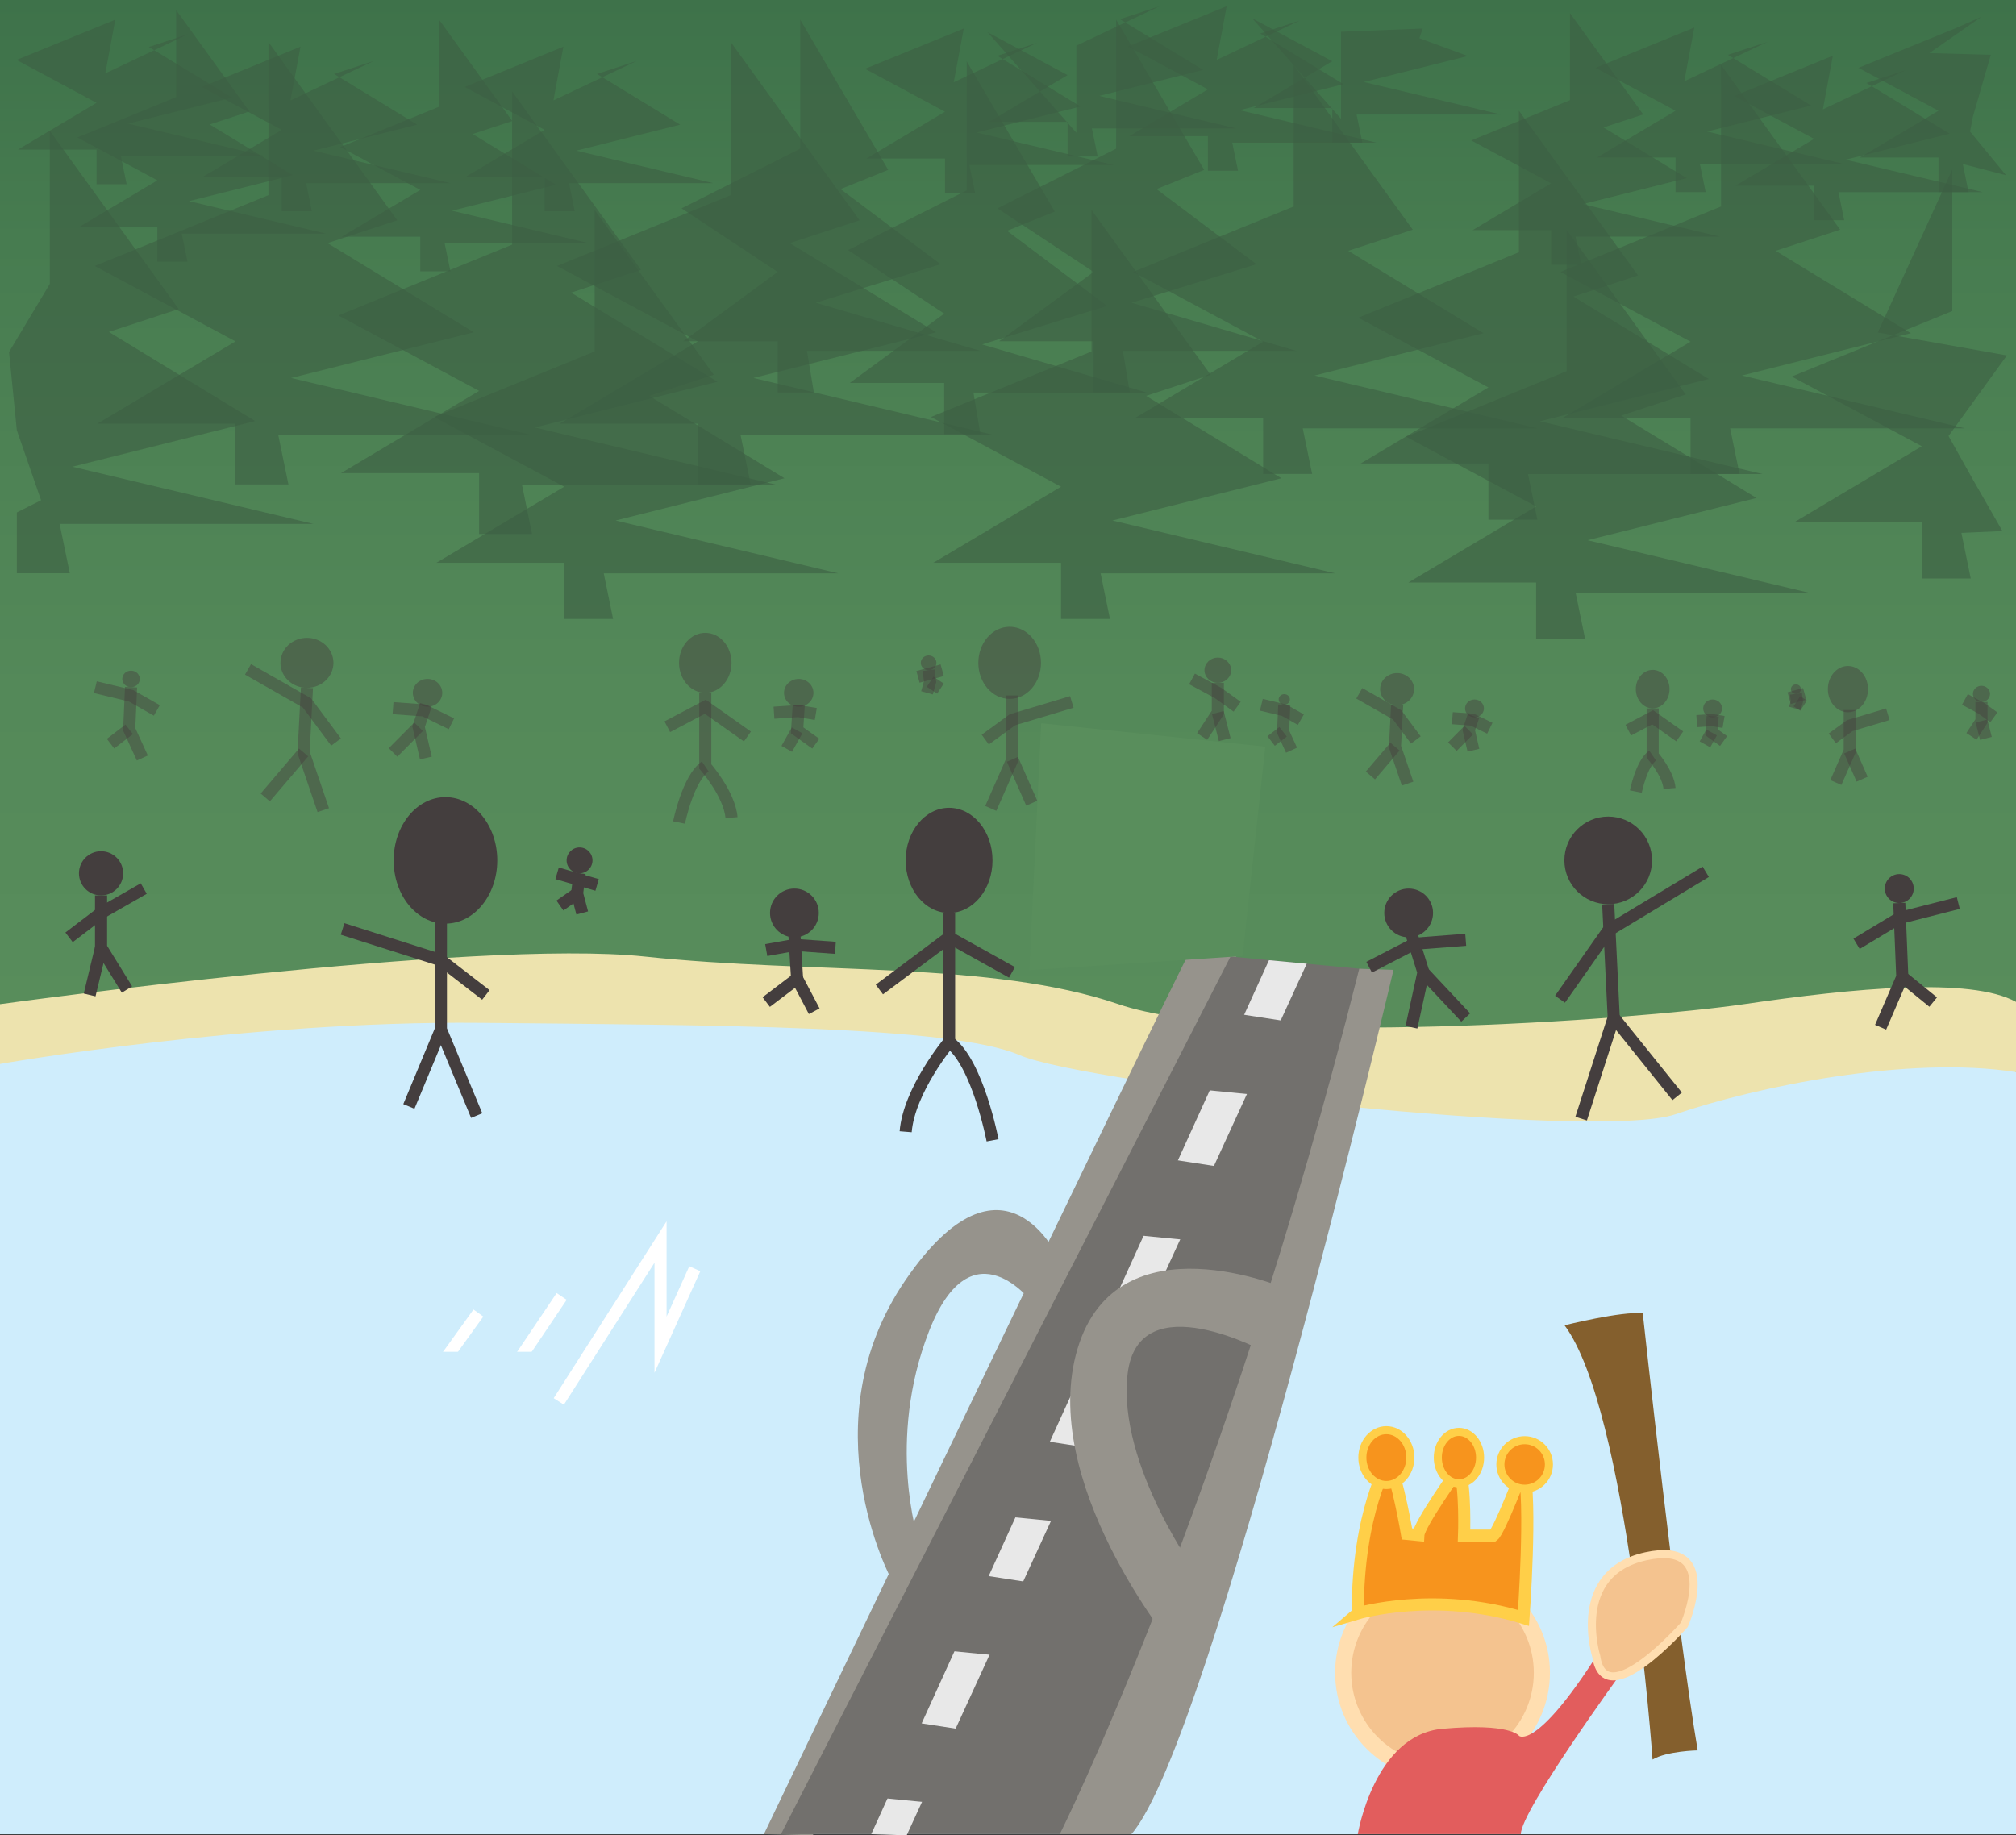 <?xml version="1.0" encoding="UTF-8"?>
<svg xmlns="http://www.w3.org/2000/svg" width="500" height="455.28" xmlns:xlink="http://www.w3.org/1999/xlink" viewBox="0 0 500 455.28">
  <rect x="0" y="0" width="500" height="455.28" fill="#333333" stroke="none"/>
  <defs>
    <style>
      .cls-1 {
        fill: #e25d5d;
      }

      .cls-2 {
        fill: #ede3ae;
      }

      .cls-3, .cls-4, .cls-5, .cls-6 {
        stroke-width: 3px;
      }

      .cls-3, .cls-4, .cls-5, .cls-6, .cls-7, .cls-8, .cls-9 {
        stroke-miterlimit: 10;
      }

      .cls-3, .cls-7 {
        fill: #f7941d;
        stroke: #ffcf48;
      }

      .cls-4, .cls-5, .cls-6 {
        fill: none;
      }

      .cls-4, .cls-6 {
        stroke: #443e3e;
      }

      .cls-4, .cls-10 {
        opacity: .44;
      }

      .cls-11 {
        fill: #845f2d;
      }

      .cls-12 {
        fill: #3e6044;
        opacity: .61;
      }

      .cls-5 {
        stroke: #fff;
      }

      .cls-13, .cls-10 {
        fill: #443e3e;
      }

      .cls-14 {
        fill: #96938c;
      }

      .cls-7, .cls-9 {
        stroke-width: 2px;
      }

      .cls-8 {
        stroke-width: 4px;
      }

      .cls-8, .cls-9 {
        fill: #f4c38f;
        stroke: #ffdeb0;
      }

      .cls-15 {
        fill: #cfedfc;
      }

      .cls-16 {
        fill: url(#linear-gradient);
      }

      .cls-17 {
        fill: #598e5c;
      }

      .cls-18 {
        fill: #72706d;
      }

      .cls-19 {
        fill: #e8e8e8;
      }
    </style>
    <linearGradient id="linear-gradient" x1="250" y1="0" x2="250" y2="272.11" gradientUnits="userSpaceOnUse">
      <stop offset="0" stop-color="#3e724a"/>
      <stop offset=".22" stop-color="#477c50"/>
      <stop offset=".63" stop-color="#548959"/>
      <stop offset="1" stop-color="#598e5c"/>
    </linearGradient>
  </defs>
  <g id="art">
    <g id="forest">
      <polygon class="cls-16" points="0 269.51 500 272.11 500 0 0 0 0 269.51"/>
      <polygon class="cls-12" points="58.4 120.18 58.4 105.1 24.14 105.1 58.4 84.69 23.51 65.98 66.58 48.41 66.58 10.43 98.53 54.65 81.23 60.31 117.51 82.43 72.19 93.76 131.97 107.94 69.02 107.94 71.54 120.18 58.4 120.18"/>
      <polygon class="cls-12" points="118.83 132.46 118.83 117.38 84.56 117.38 118.83 96.97 83.94 78.26 127.01 60.69 127.01 22.7 158.96 66.92 141.65 72.59 177.94 94.7 132.62 106.04 192.39 120.21 129.45 120.21 131.96 132.46 118.83 132.46"/>
      <polygon class="cls-12" points="173.06 120.18 173.06 105.1 138.79 105.1 173.06 84.69 138.17 65.98 181.24 48.41 181.24 10.43 213.19 54.65 195.88 60.31 232.17 82.43 186.85 93.76 246.62 107.94 183.68 107.94 186.19 120.18 173.06 120.18"/>
      <polygon class="cls-12" points="313.28 117.57 313.28 103.63 281.61 103.63 313.28 84.76 281.03 67.46 320.85 51.22 320.85 16.1 350.39 56.98 334.39 62.22 367.93 82.66 326.03 93.15 381.3 106.25 323.1 106.25 325.43 117.57 313.28 117.57"/>
      <polygon class="cls-12" points="369.15 128.92 369.15 114.98 337.47 114.98 369.15 96.11 336.89 78.81 376.71 62.57 376.71 27.45 406.25 68.33 390.25 73.57 423.8 94.01 381.9 104.5 437.16 117.6 378.97 117.6 381.29 128.92 369.15 128.92"/>
      <polygon class="cls-12" points="419.28 117.57 419.28 103.63 387.61 103.63 419.28 84.76 387.03 67.46 426.85 51.22 426.85 16.1 456.39 56.98 440.39 62.22 473.93 82.66 432.03 93.15 487.3 106.25 429.1 106.25 431.43 117.57 419.28 117.57"/>
      <polygon class="cls-12" points="192.88 97.36 192.88 84.65 169.46 84.65 192.88 67.46 169.03 51.69 198.47 36.88 198.47 4.88 220.3 42.14 208.48 46.91 233.27 65.54 202.3 75.1 243.15 87.04 200.13 87.04 201.85 97.36 192.88 97.36"/>
      <polygon class="cls-12" points="234.17 107.7 234.17 95 210.75 95 234.17 77.8 210.33 62.04 239.76 47.23 239.76 15.22 261.6 52.48 249.77 57.26 274.57 75.89 243.59 85.44 284.44 97.39 241.43 97.39 243.15 107.7 234.17 107.7"/>
      <polygon class="cls-12" points="271.23 97.36 271.23 84.65 247.81 84.65 271.23 67.46 247.39 51.69 276.82 36.88 276.82 4.88 298.66 42.14 286.83 46.91 311.62 65.54 280.65 75.1 321.5 87.04 278.49 87.04 280.21 97.36 271.23 97.36"/>
      <polygon class="cls-12" points="4.17 142.2 4.17 127.12 10.18 124.09 4.17 106.71 2.24 87.32 12.35 70.43 12.35 32.45 44.31 76.67 27 82.34 63.28 104.45 17.96 115.78 77.74 129.96 14.79 129.96 17.31 142.2 4.17 142.2"/>
      <polygon class="cls-12" points="476.64 143.51 476.64 129.57 444.96 129.57 476.64 110.7 444.38 93.41 484.2 77.16 484.2 42.04 465.73 82.48 497.74 88.17 483.27 108.16 489.39 119.09 496.64 131.74 486.46 132.19 488.78 143.51 476.64 143.51"/>
      <polygon class="cls-12" points="263.15 153.55 263.15 139.61 231.47 139.61 263.15 120.74 230.89 103.44 270.71 87.19 270.71 52.08 300.25 92.96 284.25 98.2 317.8 118.64 275.9 129.12 331.16 142.23 272.97 142.23 275.29 153.55 263.15 153.55"/>
      <polygon class="cls-12" points="380.98 158.44 380.98 144.5 349.3 144.5 380.98 125.63 348.72 108.33 388.54 92.08 388.54 56.97 418.08 97.85 402.08 103.09 435.63 123.53 393.73 134.01 448.99 147.12 390.8 147.12 393.12 158.44 380.98 158.44"/>
      <polygon class="cls-12" points="139.92 153.55 139.92 139.61 108.24 139.61 139.92 120.74 107.66 103.44 147.48 87.19 147.48 52.08 177.02 92.96 161.02 98.2 194.57 118.64 152.67 129.12 207.93 142.23 149.74 142.23 152.06 153.55 139.92 153.55"/>
      <polygon class="cls-12" points="69.88 52.4 69.88 43.82 50.39 43.82 69.88 32.22 50.03 21.58 74.53 11.58 72.05 24.91 92.7 15.13 82.86 18.35 103.49 30.93 77.72 37.37 111.71 45.44 75.92 45.44 77.34 52.4 69.88 52.4"/>
      <polygon class="cls-12" points="104.24 67.3 104.24 58.72 84.75 58.72 104.24 47.11 84.4 36.48 108.89 26.48 108.89 4.88 127.06 30.03 117.22 33.25 137.86 45.83 112.08 52.27 146.08 60.33 110.28 60.33 111.71 67.3 104.24 67.3"/>
      <polygon class="cls-12" points="135.08 52.4 135.08 43.82 115.59 43.82 135.08 32.22 115.24 21.58 139.73 11.58 137.26 24.91 157.9 15.13 148.06 18.35 168.7 30.93 142.92 37.37 176.92 45.44 141.12 45.44 142.55 52.4 135.08 52.4"/>
      <polygon class="cls-12" points="39.03 64.92 39.03 56.35 19.55 56.35 39.03 44.74 19.19 34.1 43.69 24.1 43.69 2.5 61.86 27.65 52.02 30.88 72.65 43.45 46.88 49.9 80.87 57.96 45.08 57.96 46.5 64.92 39.03 64.92"/>
      <polygon class="cls-12" points="415.56 47.65 415.56 39.08 396.07 39.08 415.56 27.47 395.72 16.83 420.21 6.83 417.74 20.16 438.38 10.38 428.54 13.6 449.18 26.18 423.4 32.63 457.4 40.69 421.6 40.69 423.03 47.65 415.56 47.65"/>
      <polygon class="cls-12" points="449.92 54.63 449.92 46.06 430.44 46.06 449.92 34.45 430.08 23.81 454.58 13.82 452.1 27.14 472.75 17.36 462.91 20.59 483.54 33.16 457.77 39.61 491.76 47.67 455.97 47.67 457.39 54.63 449.92 54.63"/>
      <polygon class="cls-12" points="480.77 47.65 480.77 39.08 461.28 39.08 480.77 27.47 460.92 16.83 485.42 6.83 491.44 4.16 478.52 13.17 493.75 13.6 489.31 28.96 488.61 32.63 497.53 43.47 486.81 40.69 488.23 47.65 480.77 47.65"/>
      <polygon class="cls-12" points="384.72 65.66 384.72 57.09 365.23 57.09 384.72 45.48 364.88 34.84 389.37 24.85 389.37 3.24 407.54 28.39 397.7 31.62 418.34 44.19 392.56 50.64 426.56 58.7 390.76 58.7 392.19 65.66 384.72 65.66"/>
      <polygon class="cls-12" points="264.77 38.81 264.77 30.23 245.29 30.23 264.77 18.63 244.93 7.99 266.95 32.92 266.95 11.32 287.6 1.54 277.76 4.76 298.39 17.34 272.62 23.79 306.61 31.85 270.81 31.85 272.24 38.81 264.77 38.81"/>
      <polygon class="cls-12" points="299.58 42.36 299.58 33.78 280.09 33.78 299.58 22.17 279.74 11.53 304.23 1.54 301.76 14.86 322.4 5.08 312.56 8.31 333.2 20.88 307.42 27.33 341.42 35.39 305.62 35.39 307.05 42.36 299.58 42.36"/>
      <polygon class="cls-12" points="330.42 35.37 330.42 26.8 310.93 26.8 330.42 15.19 310.58 4.55 332.6 29.48 332.6 7.88 352.84 7.08 352.04 9.48 364.04 13.9 338.26 20.35 372.26 28.41 336.46 28.41 337.89 35.37 330.42 35.37"/>
      <polygon class="cls-12" points="234.37 47.9 234.37 39.32 214.89 39.32 234.37 27.71 214.53 17.07 239.03 7.08 236.55 20.4 257.2 10.63 247.36 13.85 267.99 26.42 242.22 32.87 276.21 40.93 240.41 40.93 241.84 47.9 234.37 47.9"/>
      <polygon class="cls-12" points="23.94 45.7 23.94 37.12 4.45 37.12 23.94 25.51 4.1 14.87 28.59 4.88 26.12 18.2 46.76 8.42 36.92 11.65 57.56 24.22 31.78 30.67 65.78 38.73 29.98 38.73 31.41 45.7 23.94 45.7"/>
    </g>
    <g id="water">
      <path class="cls-2" d="M0,249.1s117.9-16.27,159.85-11.82,85.98,1.05,117.54,11.82,127.94,3.97,155.15,0,56.11-6.8,67.46-.57v17.42l-60.09,16.03L0,279.15v-30.05Z"/>
      <path class="cls-15" d="M0,263.93s61.2-10.77,119.03-10.2,116.79.68,133.8,7.99,142.87,21.49,162.71,14.69,57.81-14.66,84.46-10.45v189.05H0v-191.07Z"/>
      <line class="cls-5" x1="460.89" y1="314.73" x2="456.92" y2="328.47"/>
      <line class="cls-5" x1="466.84" y1="333.57" x2="476.06" y2="314.73"/>
      <polyline class="cls-5" points="172.32 314.73 163.82 333.57 163.82 308.11 138.59 347.65"/>
      <line class="cls-5" x1="139.3" y1="321.6" x2="123.76" y2="344.72"/>
      <line class="cls-5" x1="98.06" y1="354.35" x2="118.65" y2="325.72"/>
    </g>
    <g id="king">
      <g id="king_head">
        <circle class="cls-8" cx="357.77" cy="414.96" r="24.64"/>
      </g>
      <g id="king_body">
        <path class="cls-1" d="M336.75,455s4.06-24.64,21.02-26.15,19.01,1.78,19.01,1.78c0,0,4.19,3.51,19.11-19.74,0,0,1.7,6.24,6.24,4.06,0,0-24.94,34.25-24.94,40.04h-40.44Z"/>
      </g>
      <g id="Layer_6">
        <path class="cls-11" d="M388.04,328.76s14.12-3.54,19.39-2.98c0,0,8.53,78.66,13.63,108.43,0,0-7.65.14-11.2,2.27,0,0-6.09-86.6-21.83-107.72Z"/>
      </g>
      <g id="king_hand">
        <path class="cls-9" d="M395.9,410.9s-6.52-20.74,12.33-24.85,9.5,17.01,9.5,17.01c0,0-19.7,22.49-21.83,7.84Z"/>
      </g>
      <g id="crown">
        <path class="cls-3" d="M336.75,400.22s19.13-5.67,41.1,1.13c0,0,2.13-28.91,0-37.28,0,0-5.95,15.73-7.51,16.87h-7.23s.43-11.2-1.13-16.87c0,0-10.06,14.03-10.2,16.72l-2.83-.28s-2.27-13.46-4.54-18.14c0,0-7.8,12.76-7.65,37.84Z"/>
        <ellipse class="cls-7" cx="343.84" cy="361.58" rx="5.95" ry="6.8"/>
        <ellipse class="cls-7" cx="361.84" cy="361.58" rx="5.24" ry="6.38"/>
        <circle class="cls-7" cx="378.14" cy="363.28" r="6.02"/>
      </g>
    </g>
    <g id="bridge">
      <path class="cls-14" d="M296.03,234.17l10.58,3.11s-85.42,194.56-105.07,217.99l-12.08-.28s96.36-201.17,106.57-220.83Z"/>
      <path class="cls-18" d="M193.69,455l111.5-217.72,35.91,3.4s-34.77,166.71-67.28,214.31h-80.13Z"/>
      <polygon class="cls-19" points="216.08 455 314.73 238.19 324.09 239.07 224.87 455.28 216.08 455"/>
      <polygon class="cls-18" points="234.31 447.53 211.06 445.26 223.54 426.74 243.19 429.76 234.31 447.53"/>
      <polygon class="cls-18" points="251.5 411.08 228.26 408.81 240.73 390.29 260.39 393.32 251.5 411.08"/>
      <polygon class="cls-18" points="268.51 378.04 245.27 375.77 257.74 357.25 277.39 360.28 268.51 378.04"/>
      <polygon class="cls-18" points="299.47 308.11 276.23 305.84 288.7 287.32 308.35 290.35 299.47 308.11"/>
      <polygon class="cls-18" points="316.64 272.11 293.39 269.84 305.87 251.32 325.52 254.35 316.64 272.11"/>
      <path class="cls-14" d="M221.05,391.73s-20.85-38.6,3.55-74.22c24.41-35.62,37.95-5.27,37.95-5.27l-6.28,11.16s-15.16-20.53-25.84,6.79-2.65,51.83-2.65,51.83l-6.73,9.71Z"/>
      <path class="cls-14" d="M290.95,408.43s-33.63-40.96-23.68-73.93c9.96-32.97,51.89-14.75,51.89-14.75l-4.98,15.85s-31.86-17.58-34.52,5.24c-2.66,22.82,17.92,50.63,17.92,50.63l-6.64,16.96Z"/>
      <path class="cls-14" d="M262.84,455s40.85-81.57,74.28-214.69l8.49.29s-44.98,191.45-65.01,214.4h-17.76Z"/>
    </g>
    <g id="people">
      <ellipse class="cls-13" cx="235.39" cy="213.43" rx="10.77" ry="13.04"/>
      <ellipse class="cls-13" cx="110.48" cy="213.43" rx="12.85" ry="15.69"/>
      <circle class="cls-13" cx="25.06" cy="216.64" r="5.48"/>
      <circle class="cls-13" cx="197.03" cy="226.47" r="6.05"/>
      <circle class="cls-13" cx="143.74" cy="213.43" r="3.21"/>
      <circle class="cls-13" cx="349.37" cy="226.47" r="6.05"/>
      <circle class="cls-13" cx="398.86" cy="213.43" r="10.87"/>
      <circle class="cls-13" cx="471.05" cy="220.42" r="3.59"/>
      <path class="cls-6" d="M235.39,226.47v32.03s-9.92,11.9-10.77,22.25"/>
      <path class="cls-6" d="M246.17,282.87s-3.69-19.27-10.77-24.37"/>
      <polyline class="cls-6" points="218.1 245.46 235.39 232.52 250.98 241.21"/>
      <polyline class="cls-6" points="197.03 231.86 197.69 242.77 190.04 248.58"/>
      <line class="cls-6" x1="201.94" y1="250.85" x2="197.69" y2="242.77"/>
      <polyline class="cls-6" points="207.19 235.12 197.19 234.4 190.04 235.68"/>
      <polyline class="cls-6" points="109.35 227.6 109.35 255.38 118.23 276.74"/>
      <line class="cls-6" x1="101.41" y1="274.47" x2="109.35" y2="255.38"/>
      <polyline class="cls-6" points="84.97 230.44 109.35 238.19 120.5 246.81"/>
      <polyline class="cls-6" points="25.06 222.12 25.06 235.04 31.49 245.46"/>
      <line class="cls-6" x1="22.23" y1="246.81" x2="25.06" y2="235.04"/>
      <polyline class="cls-6" points="17.13 232.52 25.06 226.47 35.65 220.42"/>
      <polyline class="cls-6" points="143.74 216.64 143.13 221.65 144.4 226.47"/>
      <line class="cls-6" x1="138.87" y1="224.63" x2="143.13" y2="221.65"/>
      <line class="cls-6" x1="138.17" y1="216.64" x2="148.09" y2="219.52"/>
      <polyline class="cls-6" points="350.06 231.71 353.03 241.21 350.06 254.82"/>
      <line class="cls-6" x1="363.52" y1="252.41" x2="353.03" y2="241.21"/>
      <polyline class="cls-6" points="339.57 239.93 350.81 234.11 363.52 233.13"/>
      <polyline class="cls-6" points="398.86 224.3 400.23 252.41 392.15 277.49"/>
      <line class="cls-6" x1="415.96" y1="271.97" x2="400.23" y2="252.41"/>
      <polyline class="cls-6" points="386.91 247.87 398.86 230.86 423.05 216.26"/>
      <polyline class="cls-6" points="471.05 224.01 471.8 242.34 466.42 254.82"/>
      <line class="cls-6" x1="479.46" y1="248.58" x2="471.8" y2="242.34"/>
      <polyline class="cls-6" points="460.46 234.12 471.05 227.74 485.69 224.01"/>
    </g>
    <g id="people_back">
      <ellipse class="cls-10" cx="174.92" cy="164.43" rx="6.51" ry="7.44"/>
      <ellipse class="cls-10" cx="250.41" cy="164.43" rx="7.77" ry="8.95"/>
      <ellipse class="cls-10" cx="302.04" cy="166.26" rx="3.31" ry="3.13"/>
      <ellipse class="cls-10" cx="198.1" cy="171.87" rx="3.65" ry="3.45"/>
      <ellipse class="cls-10" cx="230.31" cy="164.43" rx="1.94" ry="1.83"/>
      <ellipse class="cls-10" cx="106.04" cy="171.87" rx="3.65" ry="3.45"/>
      <ellipse class="cls-10" cx="76.13" cy="164.43" rx="6.57" ry="6.2"/>
      <ellipse class="cls-10" cx="32.5" cy="168.42" rx="2.17" ry="2.05"/>
      <path class="cls-4" d="M174.92,171.87v18.27s6,6.79,6.51,12.69"/>
      <path class="cls-4" d="M168.41,204.04s2.23-10.99,6.51-13.9"/>
      <polyline class="cls-4" points="185.37 182.7 174.92 175.32 165.5 180.28"/>
      <polyline class="cls-4" points="198.1 174.94 197.7 181.17 202.33 184.48"/>
      <line class="cls-4" x1="195.13" y1="185.77" x2="197.7" y2="181.17"/>
      <polyline class="cls-4" points="191.96 176.8 198.01 176.39 202.33 177.12"/>
      <polyline class="cls-4" points="251.1 172.52 251.1 188.36 245.73 200.54"/>
      <line class="cls-4" x1="255.89" y1="199.25" x2="251.1" y2="188.36"/>
      <polyline class="cls-4" points="265.83 174.13 251.1 178.55 244.36 183.47"/>
      <polyline class="cls-4" points="302.04 169.39 302.04 176.76 298.15 182.7"/>
      <line class="cls-4" x1="303.75" y1="183.47" x2="302.04" y2="176.76"/>
      <polyline class="cls-4" points="306.83 175.32 302.04 171.87 295.64 168.42"/>
      <polyline class="cls-4" points="230.31 166.26 230.68 169.12 229.91 171.87"/>
      <line class="cls-4" x1="233.25" y1="170.82" x2="230.68" y2="169.12"/>
      <line class="cls-4" x1="233.68" y1="166.26" x2="227.68" y2="167.91"/>
      <polyline class="cls-4" points="105.62 174.86 103.82 180.28 105.62 188.04"/>
      <line class="cls-4" x1="97.48" y1="186.66" x2="103.82" y2="180.28"/>
      <polyline class="cls-4" points="111.96 179.55 105.17 176.23 97.48 175.67"/>
      <polyline class="cls-4" points="76.13 170.63 75.3 186.66 80.18 200.97"/>
      <line class="cls-4" x1="65.79" y1="197.82" x2="75.3" y2="186.66"/>
      <polyline class="cls-4" points="83.35 184.08 76.13 174.37 61.51 166.05"/>
      <polyline class="cls-4" points="32.5 170.47 32.04 180.92 35.3 188.04"/>
      <line class="cls-4" x1="27.41" y1="184.48" x2="32.04" y2="180.92"/>
      <polyline class="cls-4" points="38.89 176.23 32.5 172.6 23.65 170.47"/>
      <ellipse class="cls-10" cx="409.89" cy="170.95" rx="4.18" ry="4.77"/>
      <ellipse class="cls-10" cx="458.32" cy="170.95" rx="4.98" ry="5.74"/>
      <ellipse class="cls-10" cx="491.44" cy="172.13" rx="2.12" ry="2.01"/>
      <ellipse class="cls-10" cx="424.76" cy="175.73" rx="2.34" ry="2.21"/>
      <ellipse class="cls-10" cx="445.42" cy="170.95" rx="1.25" ry="1.18"/>
      <ellipse class="cls-10" cx="365.7" cy="175.73" rx="2.34" ry="2.21"/>
      <ellipse class="cls-10" cx="346.51" cy="170.95" rx="4.21" ry="3.98"/>
      <ellipse class="cls-10" cx="318.52" cy="173.51" rx="1.39" ry="1.31"/>
      <path class="cls-4" d="M409.89,175.73v11.72s3.85,4.36,4.18,8.14"/>
      <path class="cls-4" d="M405.71,196.36s1.43-7.05,4.18-8.92"/>
      <polyline class="cls-4" points="416.59 182.67 409.89 177.94 403.84 181.12"/>
      <polyline class="cls-4" points="424.76 177.7 424.51 181.69 427.47 183.82"/>
      <line class="cls-4" x1="422.86" y1="184.65" x2="424.51" y2="181.69"/>
      <polyline class="cls-4" points="420.82 178.89 424.7 178.63 427.47 179.1"/>
      <polyline class="cls-4" points="458.76 176.14 458.76 186.3 455.32 194.12"/>
      <line class="cls-4" x1="461.84" y1="193.29" x2="458.76" y2="186.3"/>
      <polyline class="cls-4" points="468.21 177.18 458.76 180.01 454.44 183.17"/>
      <polyline class="cls-4" points="491.44 174.13 491.44 178.86 488.95 182.67"/>
      <line class="cls-4" x1="492.54" y1="183.17" x2="491.44" y2="178.86"/>
      <polyline class="cls-4" points="494.51 177.94 491.44 175.73 487.33 173.51"/>
      <polyline class="cls-4" points="445.42 172.13 445.66 173.96 445.17 175.73"/>
      <line class="cls-4" x1="447.31" y1="175.05" x2="445.66" y2="173.96"/>
      <line class="cls-4" x1="447.59" y1="172.13" x2="443.74" y2="173.18"/>
      <polyline class="cls-4" points="365.43 177.64 364.28 181.12 365.43 186.1"/>
      <line class="cls-4" x1="360.21" y1="185.22" x2="364.28" y2="181.12"/>
      <polyline class="cls-4" points="369.5 180.65 365.14 178.52 360.21 178.16"/>
      <polyline class="cls-4" points="346.51 174.93 345.98 185.22 349.11 194.39"/>
      <line class="cls-4" x1="339.88" y1="192.37" x2="345.98" y2="185.22"/>
      <polyline class="cls-4" points="351.15 183.56 346.51 177.33 337.13 171.99"/>
      <polyline class="cls-4" points="318.52 174.83 318.23 181.53 320.32 186.1"/>
      <line class="cls-4" x1="315.26" y1="183.82" x2="318.23" y2="181.53"/>
      <polyline class="cls-4" points="322.63 178.53 318.52 176.19 312.84 174.83"/>
    </g>
  </g>
  <g id="button1">
    <rect class="cls-15" x="58.5" y="335.33" width="77.96" height="77.96"/>
  </g>
  <g id="button2">
    <rect class="cls-15" x="413.24" y="296.83" width="73.5" height="73.5"/>
  </g>
  <g id="button2-2" data-name="button2">
    <polygon class="cls-17" points="308.18 237.15 255.31 240.67 258.23 179.41 313.81 185.22 308.18 237.15"/>
  </g>
</svg>